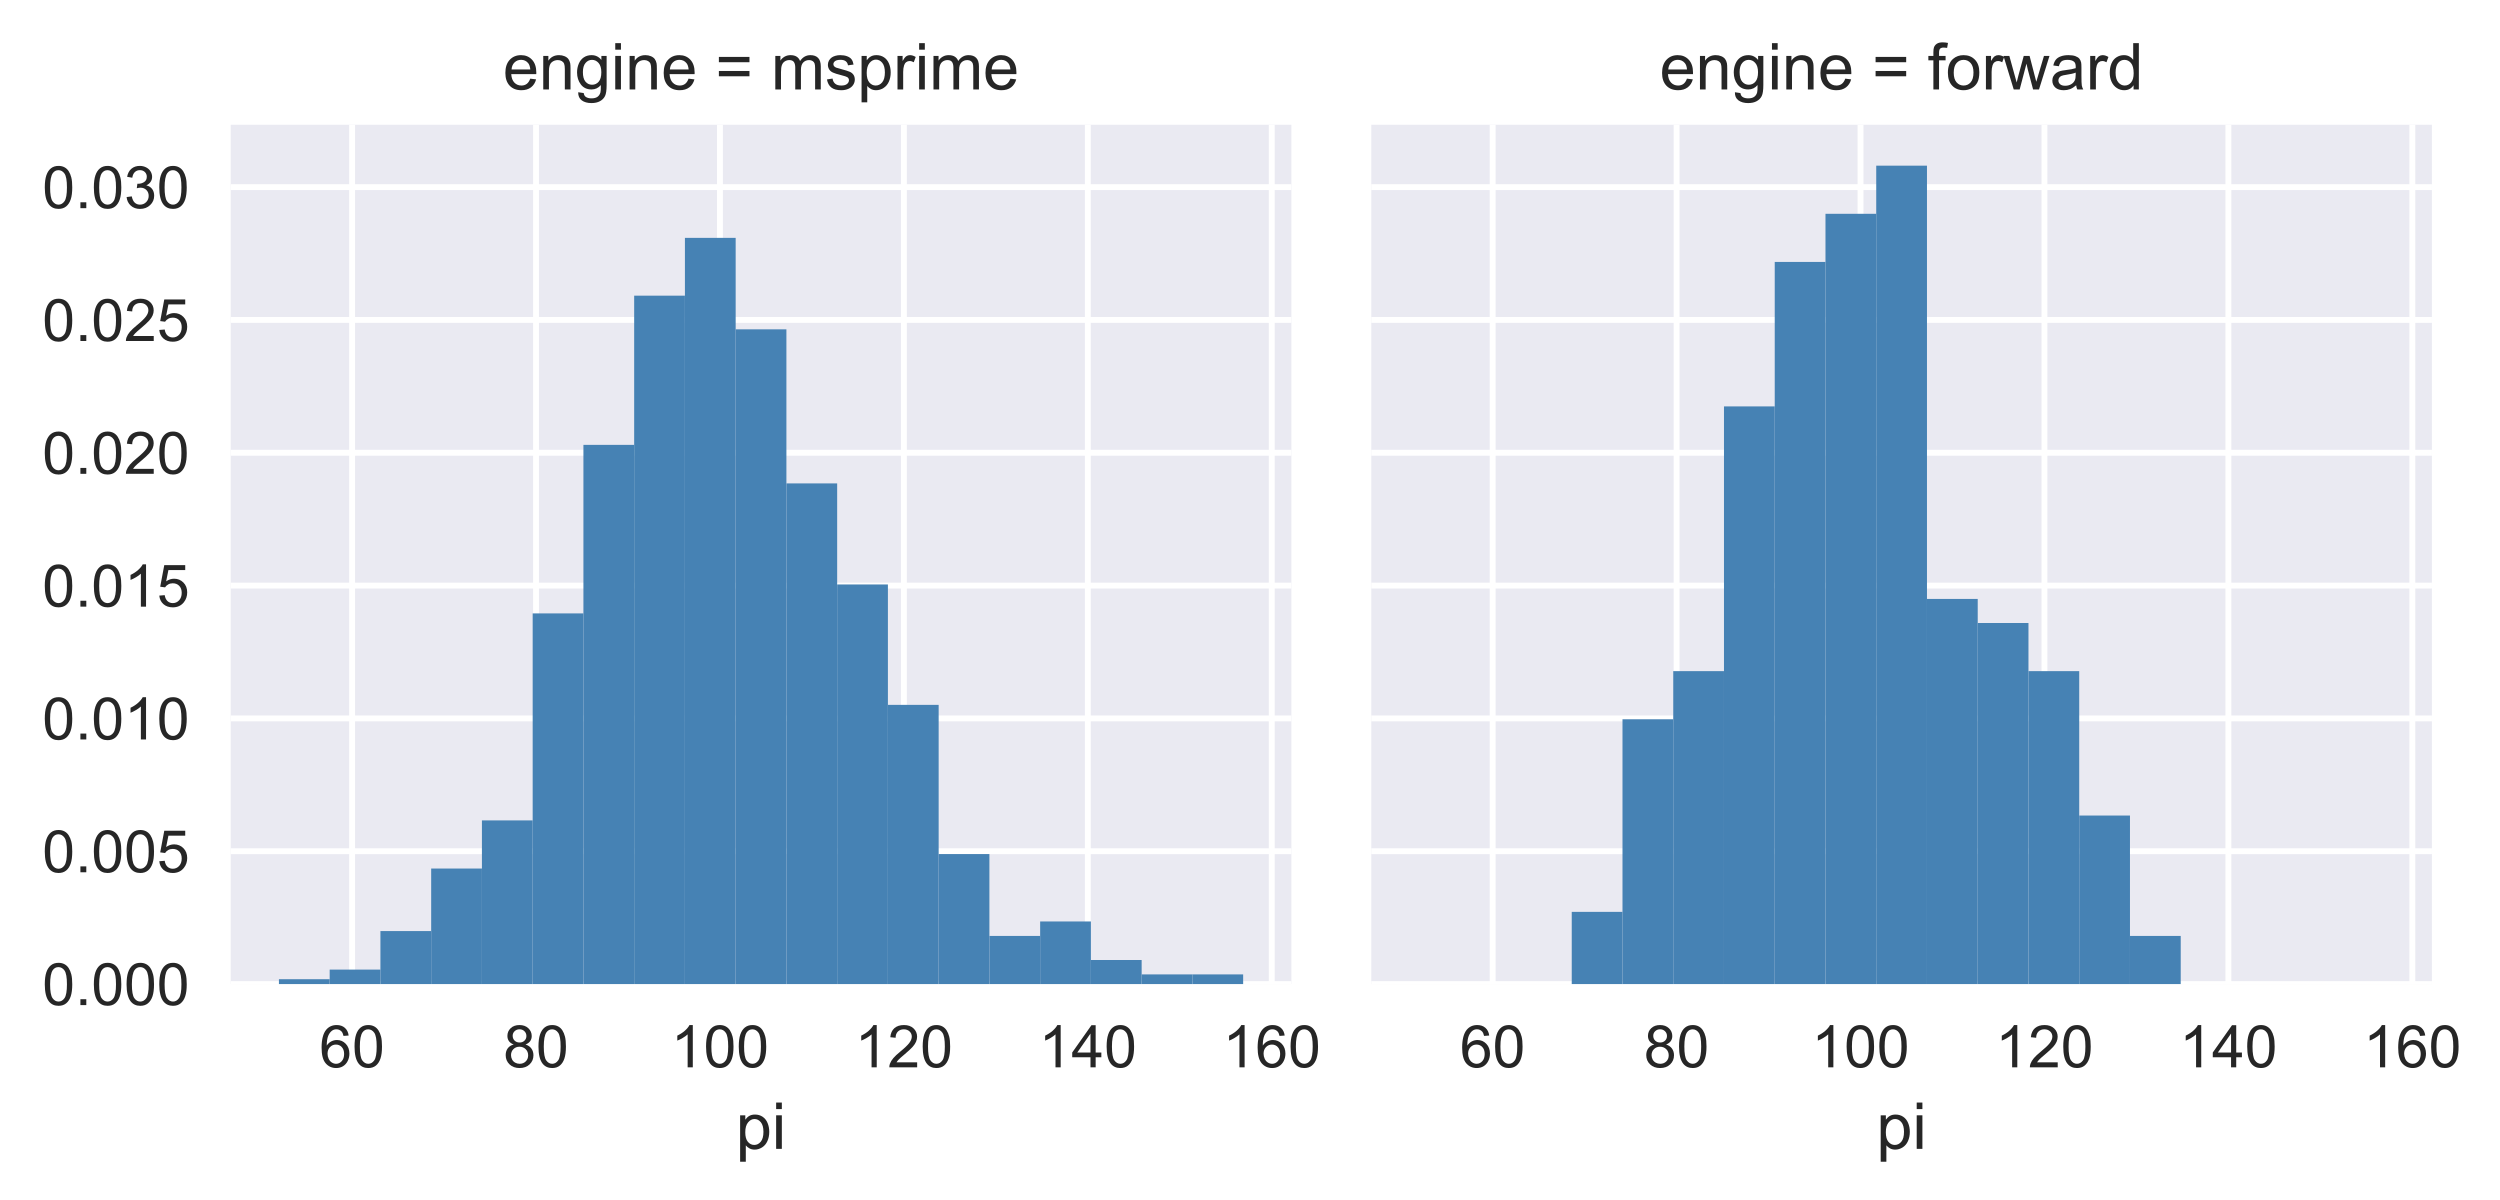 <?xml version="1.0" encoding="utf-8" standalone="no"?>
<!DOCTYPE svg PUBLIC "-//W3C//DTD SVG 1.1//EN"
  "http://www.w3.org/Graphics/SVG/1.1/DTD/svg11.dtd">
<!-- Created with matplotlib (http://matplotlib.org/) -->
<svg height="204pt" version="1.1" viewBox="0 0 425 204" width="425pt" xmlns="http://www.w3.org/2000/svg" xmlns:xlink="http://www.w3.org/1999/xlink">
 <defs>
  <style type="text/css">
*{stroke-linecap:butt;stroke-linejoin:round;}
  </style>
 </defs>
 <g id="figure_1">
  <g id="patch_1">
   <path d="M 0 204.693 
L 425.636 204.693 
L 425.636 0 
L 0 0 
z
" style="fill:#ffffff;"/>
  </g>
  <g id="axes_1">
   <g id="patch_2">
    <path d="M 39.222 167.288 
L 219.531 167.288 
L 219.531 21.208 
L 39.222 21.208 
z
" style="fill:#eaeaf2;"/>
   </g>
   <g id="matplotlib.axis_1">
    <g id="xtick_1">
     <g id="line2d_1">
      <path clip-path="url(#pf66bdaeaaf)" d="M 59.856 167.288 
L 59.856 21.208 
" style="fill:none;stroke:#ffffff;stroke-linecap:round;"/>
     </g>
     <g id="line2d_2"/>
     <g id="text_1">
      <!-- 60 -->
      <defs>
       <path d="M 49.75 54.047 
L 41.016 53.375 
Q 39.844 58.547 37.703 60.891 
Q 34.125 64.656 28.906 64.656 
Q 24.703 64.656 21.531 62.312 
Q 17.391 59.281 14.984 53.469 
Q 12.594 47.656 12.5 36.922 
Q 15.672 41.75 20.266 44.094 
Q 24.859 46.438 29.891 46.438 
Q 38.672 46.438 44.844 39.969 
Q 51.031 33.5 51.031 23.25 
Q 51.031 16.5 48.125 10.719 
Q 45.219 4.938 40.141 1.859 
Q 35.062 -1.219 28.609 -1.219 
Q 17.625 -1.219 10.688 6.859 
Q 3.766 14.938 3.766 33.5 
Q 3.766 54.25 11.422 63.672 
Q 18.109 71.875 29.438 71.875 
Q 37.891 71.875 43.281 67.141 
Q 48.688 62.406 49.75 54.047 
z
M 13.875 23.188 
Q 13.875 18.656 15.797 14.5 
Q 17.719 10.359 21.188 8.172 
Q 24.656 6 28.469 6 
Q 34.031 6 38.031 10.484 
Q 42.047 14.984 42.047 22.703 
Q 42.047 30.125 38.078 34.391 
Q 34.125 38.672 28.125 38.672 
Q 22.172 38.672 18.016 34.391 
Q 13.875 30.125 13.875 23.188 
z
" id="ArialMT-36"/>
       <path d="M 4.156 35.297 
Q 4.156 48 6.766 55.734 
Q 9.375 63.484 14.516 67.672 
Q 19.672 71.875 27.484 71.875 
Q 33.25 71.875 37.594 69.547 
Q 41.938 67.234 44.766 62.859 
Q 47.609 58.5 49.219 52.219 
Q 50.828 45.953 50.828 35.297 
Q 50.828 22.703 48.234 14.969 
Q 45.656 7.234 40.5 3 
Q 35.359 -1.219 27.484 -1.219 
Q 17.141 -1.219 11.234 6.203 
Q 4.156 15.141 4.156 35.297 
z
M 13.188 35.297 
Q 13.188 17.672 17.312 11.828 
Q 21.438 6 27.484 6 
Q 33.547 6 37.672 11.859 
Q 41.797 17.719 41.797 35.297 
Q 41.797 52.984 37.672 58.781 
Q 33.547 64.594 27.391 64.594 
Q 21.344 64.594 17.719 59.469 
Q 13.188 52.938 13.188 35.297 
z
" id="ArialMT-30"/>
      </defs>
      <g style="fill:#262626;" transform="translate(54.295 181.445)scale(0.1 -0.1)">
       <use xlink:href="#ArialMT-36"/>
       <use x="55.615" xlink:href="#ArialMT-30"/>
      </g>
     </g>
    </g>
    <g id="xtick_2">
     <g id="line2d_3">
      <path clip-path="url(#pf66bdaeaaf)" d="M 91.124 167.288 
L 91.124 21.208 
" style="fill:none;stroke:#ffffff;stroke-linecap:round;"/>
     </g>
     <g id="line2d_4"/>
     <g id="text_2">
      <!-- 80 -->
      <defs>
       <path d="M 17.672 38.812 
Q 12.203 40.828 9.562 44.531 
Q 6.938 48.25 6.938 53.422 
Q 6.938 61.234 12.547 66.547 
Q 18.172 71.875 27.484 71.875 
Q 36.859 71.875 42.578 66.422 
Q 48.297 60.984 48.297 53.172 
Q 48.297 48.188 45.672 44.5 
Q 43.062 40.828 37.75 38.812 
Q 44.344 36.672 47.781 31.875 
Q 51.219 27.094 51.219 20.453 
Q 51.219 11.281 44.719 5.031 
Q 38.234 -1.219 27.641 -1.219 
Q 17.047 -1.219 10.547 5.047 
Q 4.047 11.328 4.047 20.703 
Q 4.047 27.688 7.594 32.391 
Q 11.141 37.109 17.672 38.812 
z
M 15.922 53.719 
Q 15.922 48.641 19.188 45.406 
Q 22.469 42.188 27.688 42.188 
Q 32.766 42.188 36.016 45.375 
Q 39.266 48.578 39.266 53.219 
Q 39.266 58.062 35.906 61.359 
Q 32.562 64.656 27.594 64.656 
Q 22.562 64.656 19.234 61.422 
Q 15.922 58.203 15.922 53.719 
z
M 13.094 20.656 
Q 13.094 16.891 14.875 13.375 
Q 16.656 9.859 20.172 7.922 
Q 23.688 6 27.734 6 
Q 34.031 6 38.125 10.047 
Q 42.234 14.109 42.234 20.359 
Q 42.234 26.703 38.016 30.859 
Q 33.797 35.016 27.438 35.016 
Q 21.234 35.016 17.156 30.906 
Q 13.094 26.812 13.094 20.656 
z
" id="ArialMT-38"/>
      </defs>
      <g style="fill:#262626;" transform="translate(85.563 181.445)scale(0.1 -0.1)">
       <use xlink:href="#ArialMT-38"/>
       <use x="55.615" xlink:href="#ArialMT-30"/>
      </g>
     </g>
    </g>
    <g id="xtick_3">
     <g id="line2d_5">
      <path clip-path="url(#pf66bdaeaaf)" d="M 122.393 167.288 
L 122.393 21.208 
" style="fill:none;stroke:#ffffff;stroke-linecap:round;"/>
     </g>
     <g id="line2d_6"/>
     <g id="text_3">
      <!-- 100 -->
      <defs>
       <path d="M 37.25 0 
L 28.469 0 
L 28.469 56 
Q 25.297 52.984 20.141 49.953 
Q 14.984 46.922 10.891 45.406 
L 10.891 53.906 
Q 18.266 57.375 23.781 62.297 
Q 29.297 67.234 31.594 71.875 
L 37.25 71.875 
z
" id="ArialMT-31"/>
      </defs>
      <g style="fill:#262626;" transform="translate(114.052 181.445)scale(0.1 -0.1)">
       <use xlink:href="#ArialMT-31"/>
       <use x="55.615" xlink:href="#ArialMT-30"/>
       <use x="111.23" xlink:href="#ArialMT-30"/>
      </g>
     </g>
    </g>
    <g id="xtick_4">
     <g id="line2d_7">
      <path clip-path="url(#pf66bdaeaaf)" d="M 153.662 167.288 
L 153.662 21.208 
" style="fill:none;stroke:#ffffff;stroke-linecap:round;"/>
     </g>
     <g id="line2d_8"/>
     <g id="text_4">
      <!-- 120 -->
      <defs>
       <path d="M 50.344 8.453 
L 50.344 0 
L 3.031 0 
Q 2.938 3.172 4.047 6.109 
Q 5.859 10.938 9.828 15.625 
Q 13.812 20.312 21.344 26.469 
Q 33.016 36.031 37.109 41.625 
Q 41.219 47.219 41.219 52.203 
Q 41.219 57.422 37.469 61 
Q 33.734 64.594 27.734 64.594 
Q 21.391 64.594 17.578 60.781 
Q 13.766 56.984 13.719 50.25 
L 4.688 51.172 
Q 5.609 61.281 11.656 66.578 
Q 17.719 71.875 27.938 71.875 
Q 38.234 71.875 44.234 66.156 
Q 50.25 60.453 50.25 52 
Q 50.25 47.703 48.484 43.547 
Q 46.734 39.406 42.656 34.812 
Q 38.578 30.219 29.109 22.219 
Q 21.188 15.578 18.938 13.203 
Q 16.703 10.844 15.234 8.453 
z
" id="ArialMT-32"/>
      </defs>
      <g style="fill:#262626;" transform="translate(145.32 181.445)scale(0.1 -0.1)">
       <use xlink:href="#ArialMT-31"/>
       <use x="55.615" xlink:href="#ArialMT-32"/>
       <use x="111.23" xlink:href="#ArialMT-30"/>
      </g>
     </g>
    </g>
    <g id="xtick_5">
     <g id="line2d_9">
      <path clip-path="url(#pf66bdaeaaf)" d="M 184.93 167.288 
L 184.93 21.208 
" style="fill:none;stroke:#ffffff;stroke-linecap:round;"/>
     </g>
     <g id="line2d_10"/>
     <g id="text_5">
      <!-- 140 -->
      <defs>
       <path d="M 32.328 0 
L 32.328 17.141 
L 1.266 17.141 
L 1.266 25.203 
L 33.938 71.578 
L 41.109 71.578 
L 41.109 25.203 
L 50.781 25.203 
L 50.781 17.141 
L 41.109 17.141 
L 41.109 0 
z
M 32.328 25.203 
L 32.328 57.469 
L 9.906 25.203 
z
" id="ArialMT-34"/>
      </defs>
      <g style="fill:#262626;" transform="translate(176.589 181.445)scale(0.1 -0.1)">
       <use xlink:href="#ArialMT-31"/>
       <use x="55.615" xlink:href="#ArialMT-34"/>
       <use x="111.23" xlink:href="#ArialMT-30"/>
      </g>
     </g>
    </g>
    <g id="xtick_6">
     <g id="line2d_11">
      <path clip-path="url(#pf66bdaeaaf)" d="M 216.199 167.288 
L 216.199 21.208 
" style="fill:none;stroke:#ffffff;stroke-linecap:round;"/>
     </g>
     <g id="line2d_12"/>
     <g id="text_6">
      <!-- 160 -->
      <g style="fill:#262626;" transform="translate(207.858 181.445)scale(0.1 -0.1)">
       <use xlink:href="#ArialMT-31"/>
       <use x="55.615" xlink:href="#ArialMT-36"/>
       <use x="111.23" xlink:href="#ArialMT-30"/>
      </g>
     </g>
    </g>
    <g id="text_7">
     <!-- pi -->
     <defs>
      <path d="M 6.594 -19.875 
L 6.594 51.859 
L 14.594 51.859 
L 14.594 45.125 
Q 17.438 49.078 21 51.047 
Q 24.562 53.031 29.641 53.031 
Q 36.281 53.031 41.359 49.609 
Q 46.438 46.188 49.016 39.953 
Q 51.609 33.734 51.609 26.312 
Q 51.609 18.359 48.75 11.984 
Q 45.906 5.609 40.453 2.219 
Q 35.016 -1.172 29 -1.172 
Q 24.609 -1.172 21.109 0.688 
Q 17.625 2.547 15.375 5.375 
L 15.375 -19.875 
z
M 14.547 25.641 
Q 14.547 15.625 18.594 10.844 
Q 22.656 6.062 28.422 6.062 
Q 34.281 6.062 38.453 11.016 
Q 42.625 15.969 42.625 26.375 
Q 42.625 36.281 38.547 41.203 
Q 34.469 46.141 28.812 46.141 
Q 23.188 46.141 18.859 40.891 
Q 14.547 35.641 14.547 25.641 
z
" id="ArialMT-70"/>
      <path d="M 6.641 61.469 
L 6.641 71.578 
L 15.438 71.578 
L 15.438 61.469 
z
M 6.641 0 
L 6.641 51.859 
L 15.438 51.859 
L 15.438 0 
z
" id="ArialMT-69"/>
     </defs>
     <g style="fill:#262626;" transform="translate(125.096 195.307)scale(0.11 -0.11)">
      <use xlink:href="#ArialMT-70"/>
      <use x="55.615" xlink:href="#ArialMT-69"/>
     </g>
    </g>
   </g>
   <g id="matplotlib.axis_2">
    <g id="ytick_1">
     <g id="line2d_13">
      <path clip-path="url(#pf66bdaeaaf)" d="M 39.222 167.288 
L 219.531 167.288 
" style="fill:none;stroke:#ffffff;stroke-linecap:round;"/>
     </g>
     <g id="line2d_14"/>
     <g id="text_8">
      <!-- 0.000 -->
      <defs>
       <path d="M 9.078 0 
L 9.078 10.016 
L 19.094 10.016 
L 19.094 0 
z
" id="ArialMT-2e"/>
      </defs>
      <g style="fill:#262626;" transform="translate(7.2 170.867)scale(0.1 -0.1)">
       <use xlink:href="#ArialMT-30"/>
       <use x="55.615" xlink:href="#ArialMT-2e"/>
       <use x="83.398" xlink:href="#ArialMT-30"/>
       <use x="139.014" xlink:href="#ArialMT-30"/>
       <use x="194.629" xlink:href="#ArialMT-30"/>
      </g>
     </g>
    </g>
    <g id="ytick_2">
     <g id="line2d_15">
      <path clip-path="url(#pf66bdaeaaf)" d="M 39.222 144.708 
L 219.531 144.708 
" style="fill:none;stroke:#ffffff;stroke-linecap:round;"/>
     </g>
     <g id="line2d_16"/>
     <g id="text_9">
      <!-- 0.005 -->
      <defs>
       <path d="M 4.156 18.75 
L 13.375 19.531 
Q 14.406 12.797 18.141 9.391 
Q 21.875 6 27.156 6 
Q 33.5 6 37.891 10.781 
Q 42.281 15.578 42.281 23.484 
Q 42.281 31 38.062 35.344 
Q 33.844 39.703 27 39.703 
Q 22.75 39.703 19.328 37.766 
Q 15.922 35.844 13.969 32.766 
L 5.719 33.844 
L 12.641 70.609 
L 48.25 70.609 
L 48.25 62.203 
L 19.672 62.203 
L 15.828 42.969 
Q 22.266 47.469 29.344 47.469 
Q 38.719 47.469 45.156 40.969 
Q 51.609 34.469 51.609 24.266 
Q 51.609 14.547 45.953 7.469 
Q 39.062 -1.219 27.156 -1.219 
Q 17.391 -1.219 11.203 4.25 
Q 5.031 9.719 4.156 18.75 
z
" id="ArialMT-35"/>
      </defs>
      <g style="fill:#262626;" transform="translate(7.2 148.287)scale(0.1 -0.1)">
       <use xlink:href="#ArialMT-30"/>
       <use x="55.615" xlink:href="#ArialMT-2e"/>
       <use x="83.398" xlink:href="#ArialMT-30"/>
       <use x="139.014" xlink:href="#ArialMT-30"/>
       <use x="194.629" xlink:href="#ArialMT-35"/>
      </g>
     </g>
    </g>
    <g id="ytick_3">
     <g id="line2d_17">
      <path clip-path="url(#pf66bdaeaaf)" d="M 39.222 122.129 
L 219.531 122.129 
" style="fill:none;stroke:#ffffff;stroke-linecap:round;"/>
     </g>
     <g id="line2d_18"/>
     <g id="text_10">
      <!-- 0.010 -->
      <g style="fill:#262626;" transform="translate(7.2 125.708)scale(0.1 -0.1)">
       <use xlink:href="#ArialMT-30"/>
       <use x="55.615" xlink:href="#ArialMT-2e"/>
       <use x="83.398" xlink:href="#ArialMT-30"/>
       <use x="139.014" xlink:href="#ArialMT-31"/>
       <use x="194.629" xlink:href="#ArialMT-30"/>
      </g>
     </g>
    </g>
    <g id="ytick_4">
     <g id="line2d_19">
      <path clip-path="url(#pf66bdaeaaf)" d="M 39.222 99.549 
L 219.531 99.549 
" style="fill:none;stroke:#ffffff;stroke-linecap:round;"/>
     </g>
     <g id="line2d_20"/>
     <g id="text_11">
      <!-- 0.015 -->
      <g style="fill:#262626;" transform="translate(7.2 103.128)scale(0.1 -0.1)">
       <use xlink:href="#ArialMT-30"/>
       <use x="55.615" xlink:href="#ArialMT-2e"/>
       <use x="83.398" xlink:href="#ArialMT-30"/>
       <use x="139.014" xlink:href="#ArialMT-31"/>
       <use x="194.629" xlink:href="#ArialMT-35"/>
      </g>
     </g>
    </g>
    <g id="ytick_5">
     <g id="line2d_21">
      <path clip-path="url(#pf66bdaeaaf)" d="M 39.222 76.97 
L 219.531 76.97 
" style="fill:none;stroke:#ffffff;stroke-linecap:round;"/>
     </g>
     <g id="line2d_22"/>
     <g id="text_12">
      <!-- 0.020 -->
      <g style="fill:#262626;" transform="translate(7.2 80.549)scale(0.1 -0.1)">
       <use xlink:href="#ArialMT-30"/>
       <use x="55.615" xlink:href="#ArialMT-2e"/>
       <use x="83.398" xlink:href="#ArialMT-30"/>
       <use x="139.014" xlink:href="#ArialMT-32"/>
       <use x="194.629" xlink:href="#ArialMT-30"/>
      </g>
     </g>
    </g>
    <g id="ytick_6">
     <g id="line2d_23">
      <path clip-path="url(#pf66bdaeaaf)" d="M 39.222 54.39 
L 219.531 54.39 
" style="fill:none;stroke:#ffffff;stroke-linecap:round;"/>
     </g>
     <g id="line2d_24"/>
     <g id="text_13">
      <!-- 0.025 -->
      <g style="fill:#262626;" transform="translate(7.2 57.969)scale(0.1 -0.1)">
       <use xlink:href="#ArialMT-30"/>
       <use x="55.615" xlink:href="#ArialMT-2e"/>
       <use x="83.398" xlink:href="#ArialMT-30"/>
       <use x="139.014" xlink:href="#ArialMT-32"/>
       <use x="194.629" xlink:href="#ArialMT-35"/>
      </g>
     </g>
    </g>
    <g id="ytick_7">
     <g id="line2d_25">
      <path clip-path="url(#pf66bdaeaaf)" d="M 39.222 31.811 
L 219.531 31.811 
" style="fill:none;stroke:#ffffff;stroke-linecap:round;"/>
     </g>
     <g id="line2d_26"/>
     <g id="text_14">
      <!-- 0.030 -->
      <defs>
       <path d="M 4.203 18.891 
L 12.984 20.062 
Q 14.5 12.594 18.141 9.297 
Q 21.781 6 27 6 
Q 33.203 6 37.469 10.297 
Q 41.75 14.594 41.75 20.953 
Q 41.75 27 37.797 30.922 
Q 33.844 34.859 27.734 34.859 
Q 25.25 34.859 21.531 33.891 
L 22.516 41.609 
Q 23.391 41.5 23.922 41.5 
Q 29.547 41.5 34.031 44.422 
Q 38.531 47.359 38.531 53.469 
Q 38.531 58.297 35.25 61.469 
Q 31.984 64.656 26.812 64.656 
Q 21.688 64.656 18.266 61.422 
Q 14.844 58.203 13.875 51.766 
L 5.078 53.328 
Q 6.688 62.156 12.391 67.016 
Q 18.109 71.875 26.609 71.875 
Q 32.469 71.875 37.391 69.359 
Q 42.328 66.844 44.938 62.5 
Q 47.562 58.156 47.562 53.266 
Q 47.562 48.641 45.062 44.828 
Q 42.578 41.016 37.703 38.766 
Q 44.047 37.312 47.562 32.688 
Q 51.078 28.078 51.078 21.141 
Q 51.078 11.766 44.234 5.25 
Q 37.406 -1.266 26.953 -1.266 
Q 17.531 -1.266 11.297 4.344 
Q 5.078 9.969 4.203 18.891 
z
" id="ArialMT-33"/>
      </defs>
      <g style="fill:#262626;" transform="translate(7.2 35.39)scale(0.1 -0.1)">
       <use xlink:href="#ArialMT-30"/>
       <use x="55.615" xlink:href="#ArialMT-2e"/>
       <use x="83.398" xlink:href="#ArialMT-30"/>
       <use x="139.014" xlink:href="#ArialMT-33"/>
       <use x="194.629" xlink:href="#ArialMT-30"/>
      </g>
     </g>
    </g>
   </g>
   <g id="patch_3">
    <path clip-path="url(#pf66bdaeaaf)" d="M 47.418 167.288 
L 56.045 167.288 
L 56.045 166.469 
L 47.418 166.469 
z
" style="fill:#4682b4;"/>
   </g>
   <g id="patch_4">
    <path clip-path="url(#pf66bdaeaaf)" d="M 56.045 167.288 
L 64.672 167.288 
L 64.672 164.833 
L 56.045 164.833 
z
" style="fill:#4682b4;"/>
   </g>
   <g id="patch_5">
    <path clip-path="url(#pf66bdaeaaf)" d="M 64.672 167.288 
L 73.299 167.288 
L 73.299 158.286 
L 64.672 158.286 
z
" style="fill:#4682b4;"/>
   </g>
   <g id="patch_6">
    <path clip-path="url(#pf66bdaeaaf)" d="M 73.299 167.288 
L 81.927 167.288 
L 81.927 147.647 
L 73.299 147.647 
z
" style="fill:#4682b4;"/>
   </g>
   <g id="patch_7">
    <path clip-path="url(#pf66bdaeaaf)" d="M 81.927 167.288 
L 90.554 167.288 
L 90.554 139.463 
L 81.927 139.463 
z
" style="fill:#4682b4;"/>
   </g>
   <g id="patch_8">
    <path clip-path="url(#pf66bdaeaaf)" d="M 90.554 167.288 
L 99.181 167.288 
L 99.181 104.273 
L 90.554 104.273 
z
" style="fill:#4682b4;"/>
   </g>
   <g id="patch_9">
    <path clip-path="url(#pf66bdaeaaf)" d="M 99.181 167.288 
L 107.808 167.288 
L 107.808 75.63 
L 99.181 75.63 
z
" style="fill:#4682b4;"/>
   </g>
   <g id="patch_10">
    <path clip-path="url(#pf66bdaeaaf)" d="M 107.808 167.288 
L 116.436 167.288 
L 116.436 50.26 
L 107.808 50.26 
z
" style="fill:#4682b4;"/>
   </g>
   <g id="patch_11">
    <path clip-path="url(#pf66bdaeaaf)" d="M 116.436 167.288 
L 125.063 167.288 
L 125.063 40.439 
L 116.436 40.439 
z
" style="fill:#4682b4;"/>
   </g>
   <g id="patch_12">
    <path clip-path="url(#pf66bdaeaaf)" d="M 125.063 167.288 
L 133.69 167.288 
L 133.69 55.989 
L 125.063 55.989 
z
" style="fill:#4682b4;"/>
   </g>
   <g id="patch_13">
    <path clip-path="url(#pf66bdaeaaf)" d="M 133.69 167.288 
L 142.317 167.288 
L 142.317 82.177 
L 133.69 82.177 
z
" style="fill:#4682b4;"/>
   </g>
   <g id="patch_14">
    <path clip-path="url(#pf66bdaeaaf)" d="M 142.317 167.288 
L 150.944 167.288 
L 150.944 99.363 
L 142.317 99.363 
z
" style="fill:#4682b4;"/>
   </g>
   <g id="patch_15">
    <path clip-path="url(#pf66bdaeaaf)" d="M 150.944 167.288 
L 159.572 167.288 
L 159.572 119.822 
L 150.944 119.822 
z
" style="fill:#4682b4;"/>
   </g>
   <g id="patch_16">
    <path clip-path="url(#pf66bdaeaaf)" d="M 159.572 167.288 
L 168.199 167.288 
L 168.199 145.192 
L 159.572 145.192 
z
" style="fill:#4682b4;"/>
   </g>
   <g id="patch_17">
    <path clip-path="url(#pf66bdaeaaf)" d="M 168.199 167.288 
L 176.826 167.288 
L 176.826 159.104 
L 168.199 159.104 
z
" style="fill:#4682b4;"/>
   </g>
   <g id="patch_18">
    <path clip-path="url(#pf66bdaeaaf)" d="M 176.826 167.288 
L 185.453 167.288 
L 185.453 156.649 
L 176.826 156.649 
z
" style="fill:#4682b4;"/>
   </g>
   <g id="patch_19">
    <path clip-path="url(#pf66bdaeaaf)" d="M 185.453 167.288 
L 194.081 167.288 
L 194.081 163.196 
L 185.453 163.196 
z
" style="fill:#4682b4;"/>
   </g>
   <g id="patch_20">
    <path clip-path="url(#pf66bdaeaaf)" d="M 194.081 167.288 
L 202.708 167.288 
L 202.708 165.651 
L 194.081 165.651 
z
" style="fill:#4682b4;"/>
   </g>
   <g id="patch_21">
    <path clip-path="url(#pf66bdaeaaf)" d="M 202.708 167.288 
L 211.335 167.288 
L 211.335 165.651 
L 202.708 165.651 
z
" style="fill:#4682b4;"/>
   </g>
   <g id="patch_22">
    <path d="M 39.222 167.288 
L 39.222 21.208 
" style="fill:none;"/>
   </g>
   <g id="patch_23">
    <path d="M 39.222 167.288 
L 219.531 167.288 
" style="fill:none;"/>
   </g>
   <g id="text_15">
    <!-- engine = msprime -->
    <defs>
     <path d="M 42.094 16.703 
L 51.172 15.578 
Q 49.031 7.625 43.219 3.219 
Q 37.406 -1.172 28.375 -1.172 
Q 17 -1.172 10.328 5.828 
Q 3.656 12.844 3.656 25.484 
Q 3.656 38.578 10.391 45.797 
Q 17.141 53.031 27.875 53.031 
Q 38.281 53.031 44.875 45.953 
Q 51.469 38.875 51.469 26.031 
Q 51.469 25.25 51.422 23.688 
L 12.75 23.688 
Q 13.234 15.141 17.578 10.594 
Q 21.922 6.062 28.422 6.062 
Q 33.25 6.062 36.672 8.594 
Q 40.094 11.141 42.094 16.703 
z
M 13.234 30.906 
L 42.188 30.906 
Q 41.609 37.453 38.875 40.719 
Q 34.672 45.797 27.984 45.797 
Q 21.922 45.797 17.797 41.75 
Q 13.672 37.703 13.234 30.906 
z
" id="ArialMT-65"/>
     <path d="M 6.594 0 
L 6.594 51.859 
L 14.5 51.859 
L 14.5 44.484 
Q 20.219 53.031 31 53.031 
Q 35.688 53.031 39.625 51.344 
Q 43.562 49.656 45.516 46.922 
Q 47.469 44.188 48.25 40.438 
Q 48.734 37.984 48.734 31.891 
L 48.734 0 
L 39.938 0 
L 39.938 31.547 
Q 39.938 36.922 38.906 39.578 
Q 37.891 42.234 35.281 43.812 
Q 32.672 45.406 29.156 45.406 
Q 23.531 45.406 19.453 41.844 
Q 15.375 38.281 15.375 28.328 
L 15.375 0 
z
" id="ArialMT-6e"/>
     <path d="M 4.984 -4.297 
L 13.531 -5.562 
Q 14.062 -9.516 16.5 -11.328 
Q 19.781 -13.766 25.438 -13.766 
Q 31.547 -13.766 34.859 -11.328 
Q 38.188 -8.891 39.359 -4.5 
Q 40.047 -1.812 39.984 6.781 
Q 34.234 0 25.641 0 
Q 14.938 0 9.078 7.719 
Q 3.219 15.438 3.219 26.219 
Q 3.219 33.641 5.906 39.906 
Q 8.594 46.188 13.688 49.609 
Q 18.797 53.031 25.688 53.031 
Q 34.859 53.031 40.828 45.609 
L 40.828 51.859 
L 48.922 51.859 
L 48.922 7.031 
Q 48.922 -5.078 46.453 -10.125 
Q 44 -15.188 38.641 -18.109 
Q 33.297 -21.047 25.484 -21.047 
Q 16.219 -21.047 10.5 -16.875 
Q 4.781 -12.703 4.984 -4.297 
z
M 12.25 26.859 
Q 12.25 16.656 16.297 11.969 
Q 20.359 7.281 26.469 7.281 
Q 32.516 7.281 36.609 11.938 
Q 40.719 16.609 40.719 26.562 
Q 40.719 36.078 36.5 40.906 
Q 32.281 45.75 26.312 45.75 
Q 20.453 45.75 16.344 40.984 
Q 12.25 36.234 12.25 26.859 
z
" id="ArialMT-67"/>
     <path id="ArialMT-20"/>
     <path d="M 52.828 42.094 
L 5.562 42.094 
L 5.562 50.297 
L 52.828 50.297 
z
M 52.828 20.359 
L 5.562 20.359 
L 5.562 28.562 
L 52.828 28.562 
z
" id="ArialMT-3d"/>
     <path d="M 6.594 0 
L 6.594 51.859 
L 14.453 51.859 
L 14.453 44.578 
Q 16.891 48.391 20.938 50.703 
Q 25 53.031 30.172 53.031 
Q 35.938 53.031 39.625 50.641 
Q 43.312 48.25 44.828 43.953 
Q 50.984 53.031 60.844 53.031 
Q 68.562 53.031 72.703 48.75 
Q 76.859 44.484 76.859 35.594 
L 76.859 0 
L 68.109 0 
L 68.109 32.672 
Q 68.109 37.938 67.25 40.25 
Q 66.406 42.578 64.156 43.984 
Q 61.922 45.406 58.891 45.406 
Q 53.422 45.406 49.797 41.766 
Q 46.188 38.141 46.188 30.125 
L 46.188 0 
L 37.406 0 
L 37.406 33.688 
Q 37.406 39.547 35.25 42.469 
Q 33.109 45.406 28.219 45.406 
Q 24.516 45.406 21.359 43.453 
Q 18.219 41.5 16.797 37.734 
Q 15.375 33.984 15.375 26.906 
L 15.375 0 
z
" id="ArialMT-6d"/>
     <path d="M 3.078 15.484 
L 11.766 16.844 
Q 12.5 11.625 15.844 8.844 
Q 19.188 6.062 25.203 6.062 
Q 31.25 6.062 34.172 8.516 
Q 37.109 10.984 37.109 14.312 
Q 37.109 17.281 34.516 19 
Q 32.719 20.172 25.531 21.969 
Q 15.875 24.422 12.141 26.203 
Q 8.406 27.984 6.469 31.125 
Q 4.547 34.281 4.547 38.094 
Q 4.547 41.547 6.125 44.5 
Q 7.719 47.469 10.453 49.422 
Q 12.5 50.922 16.031 51.969 
Q 19.578 53.031 23.641 53.031 
Q 29.734 53.031 34.344 51.266 
Q 38.969 49.516 41.156 46.5 
Q 43.359 43.5 44.188 38.484 
L 35.594 37.312 
Q 35.016 41.312 32.203 43.547 
Q 29.391 45.797 24.266 45.797 
Q 18.219 45.797 15.625 43.797 
Q 13.031 41.797 13.031 39.109 
Q 13.031 37.406 14.109 36.031 
Q 15.188 34.625 17.484 33.688 
Q 18.797 33.203 25.25 31.453 
Q 34.578 28.953 38.25 27.359 
Q 41.938 25.781 44.031 22.75 
Q 46.141 19.734 46.141 15.234 
Q 46.141 10.844 43.578 6.953 
Q 41.016 3.078 36.172 0.953 
Q 31.344 -1.172 25.25 -1.172 
Q 15.141 -1.172 9.844 3.031 
Q 4.547 7.234 3.078 15.484 
z
" id="ArialMT-73"/>
     <path d="M 6.5 0 
L 6.5 51.859 
L 14.406 51.859 
L 14.406 44 
Q 17.438 49.516 20 51.266 
Q 22.562 53.031 25.641 53.031 
Q 30.078 53.031 34.672 50.203 
L 31.641 42.047 
Q 28.422 43.953 25.203 43.953 
Q 22.312 43.953 20.016 42.219 
Q 17.719 40.484 16.75 37.406 
Q 15.281 32.719 15.281 27.156 
L 15.281 0 
z
" id="ArialMT-72"/>
    </defs>
    <g style="fill:#262626;" transform="translate(85.51 15.208)scale(0.11 -0.11)">
     <use xlink:href="#ArialMT-65"/>
     <use x="55.615" xlink:href="#ArialMT-6e"/>
     <use x="111.23" xlink:href="#ArialMT-67"/>
     <use x="166.846" xlink:href="#ArialMT-69"/>
     <use x="189.062" xlink:href="#ArialMT-6e"/>
     <use x="244.678" xlink:href="#ArialMT-65"/>
     <use x="300.293" xlink:href="#ArialMT-20"/>
     <use x="328.076" xlink:href="#ArialMT-3d"/>
     <use x="386.475" xlink:href="#ArialMT-20"/>
     <use x="414.258" xlink:href="#ArialMT-6d"/>
     <use x="497.559" xlink:href="#ArialMT-73"/>
     <use x="547.559" xlink:href="#ArialMT-70"/>
     <use x="603.174" xlink:href="#ArialMT-72"/>
     <use x="636.475" xlink:href="#ArialMT-69"/>
     <use x="658.691" xlink:href="#ArialMT-6d"/>
     <use x="741.992" xlink:href="#ArialMT-65"/>
    </g>
   </g>
  </g>
  <g id="axes_2">
   <g id="patch_24">
    <path d="M 233.118 167.288 
L 413.427 167.288 
L 413.427 21.208 
L 233.118 21.208 
z
" style="fill:#eaeaf2;"/>
   </g>
   <g id="matplotlib.axis_3">
    <g id="xtick_7">
     <g id="line2d_27">
      <path clip-path="url(#p174eb4895a)" d="M 253.752 167.288 
L 253.752 21.208 
" style="fill:none;stroke:#ffffff;stroke-linecap:round;"/>
     </g>
     <g id="line2d_28"/>
     <g id="text_16">
      <!-- 60 -->
      <g style="fill:#262626;" transform="translate(248.191 181.445)scale(0.1 -0.1)">
       <use xlink:href="#ArialMT-36"/>
       <use x="55.615" xlink:href="#ArialMT-30"/>
      </g>
     </g>
    </g>
    <g id="xtick_8">
     <g id="line2d_29">
      <path clip-path="url(#p174eb4895a)" d="M 285.02 167.288 
L 285.02 21.208 
" style="fill:none;stroke:#ffffff;stroke-linecap:round;"/>
     </g>
     <g id="line2d_30"/>
     <g id="text_17">
      <!-- 80 -->
      <g style="fill:#262626;" transform="translate(279.459 181.445)scale(0.1 -0.1)">
       <use xlink:href="#ArialMT-38"/>
       <use x="55.615" xlink:href="#ArialMT-30"/>
      </g>
     </g>
    </g>
    <g id="xtick_9">
     <g id="line2d_31">
      <path clip-path="url(#p174eb4895a)" d="M 316.289 167.288 
L 316.289 21.208 
" style="fill:none;stroke:#ffffff;stroke-linecap:round;"/>
     </g>
     <g id="line2d_32"/>
     <g id="text_18">
      <!-- 100 -->
      <g style="fill:#262626;" transform="translate(307.948 181.445)scale(0.1 -0.1)">
       <use xlink:href="#ArialMT-31"/>
       <use x="55.615" xlink:href="#ArialMT-30"/>
       <use x="111.23" xlink:href="#ArialMT-30"/>
      </g>
     </g>
    </g>
    <g id="xtick_10">
     <g id="line2d_33">
      <path clip-path="url(#p174eb4895a)" d="M 347.558 167.288 
L 347.558 21.208 
" style="fill:none;stroke:#ffffff;stroke-linecap:round;"/>
     </g>
     <g id="line2d_34"/>
     <g id="text_19">
      <!-- 120 -->
      <g style="fill:#262626;" transform="translate(339.216 181.445)scale(0.1 -0.1)">
       <use xlink:href="#ArialMT-31"/>
       <use x="55.615" xlink:href="#ArialMT-32"/>
       <use x="111.23" xlink:href="#ArialMT-30"/>
      </g>
     </g>
    </g>
    <g id="xtick_11">
     <g id="line2d_35">
      <path clip-path="url(#p174eb4895a)" d="M 378.826 167.288 
L 378.826 21.208 
" style="fill:none;stroke:#ffffff;stroke-linecap:round;"/>
     </g>
     <g id="line2d_36"/>
     <g id="text_20">
      <!-- 140 -->
      <g style="fill:#262626;" transform="translate(370.485 181.445)scale(0.1 -0.1)">
       <use xlink:href="#ArialMT-31"/>
       <use x="55.615" xlink:href="#ArialMT-34"/>
       <use x="111.23" xlink:href="#ArialMT-30"/>
      </g>
     </g>
    </g>
    <g id="xtick_12">
     <g id="line2d_37">
      <path clip-path="url(#p174eb4895a)" d="M 410.095 167.288 
L 410.095 21.208 
" style="fill:none;stroke:#ffffff;stroke-linecap:round;"/>
     </g>
     <g id="line2d_38"/>
     <g id="text_21">
      <!-- 160 -->
      <g style="fill:#262626;" transform="translate(401.754 181.445)scale(0.1 -0.1)">
       <use xlink:href="#ArialMT-31"/>
       <use x="55.615" xlink:href="#ArialMT-36"/>
       <use x="111.23" xlink:href="#ArialMT-30"/>
      </g>
     </g>
    </g>
    <g id="text_22">
     <!-- pi -->
     <g style="fill:#262626;" transform="translate(318.992 195.307)scale(0.11 -0.11)">
      <use xlink:href="#ArialMT-70"/>
      <use x="55.615" xlink:href="#ArialMT-69"/>
     </g>
    </g>
   </g>
   <g id="matplotlib.axis_4">
    <g id="ytick_8">
     <g id="line2d_39">
      <path clip-path="url(#p174eb4895a)" d="M 233.118 167.288 
L 413.427 167.288 
" style="fill:none;stroke:#ffffff;stroke-linecap:round;"/>
     </g>
     <g id="line2d_40"/>
    </g>
    <g id="ytick_9">
     <g id="line2d_41">
      <path clip-path="url(#p174eb4895a)" d="M 233.118 144.708 
L 413.427 144.708 
" style="fill:none;stroke:#ffffff;stroke-linecap:round;"/>
     </g>
     <g id="line2d_42"/>
    </g>
    <g id="ytick_10">
     <g id="line2d_43">
      <path clip-path="url(#p174eb4895a)" d="M 233.118 122.129 
L 413.427 122.129 
" style="fill:none;stroke:#ffffff;stroke-linecap:round;"/>
     </g>
     <g id="line2d_44"/>
    </g>
    <g id="ytick_11">
     <g id="line2d_45">
      <path clip-path="url(#p174eb4895a)" d="M 233.118 99.549 
L 413.427 99.549 
" style="fill:none;stroke:#ffffff;stroke-linecap:round;"/>
     </g>
     <g id="line2d_46"/>
    </g>
    <g id="ytick_12">
     <g id="line2d_47">
      <path clip-path="url(#p174eb4895a)" d="M 233.118 76.97 
L 413.427 76.97 
" style="fill:none;stroke:#ffffff;stroke-linecap:round;"/>
     </g>
     <g id="line2d_48"/>
    </g>
    <g id="ytick_13">
     <g id="line2d_49">
      <path clip-path="url(#p174eb4895a)" d="M 233.118 54.39 
L 413.427 54.39 
" style="fill:none;stroke:#ffffff;stroke-linecap:round;"/>
     </g>
     <g id="line2d_50"/>
    </g>
    <g id="ytick_14">
     <g id="line2d_51">
      <path clip-path="url(#p174eb4895a)" d="M 233.118 31.811 
L 413.427 31.811 
" style="fill:none;stroke:#ffffff;stroke-linecap:round;"/>
     </g>
     <g id="line2d_52"/>
    </g>
   </g>
   <g id="patch_25">
    <path clip-path="url(#p174eb4895a)" d="M 241.314 167.288 
L 249.941 167.288 
L 249.941 167.288 
L 241.314 167.288 
z
" style="fill:#4682b4;"/>
   </g>
   <g id="patch_26">
    <path clip-path="url(#p174eb4895a)" d="M 249.941 167.288 
L 258.568 167.288 
L 258.568 167.288 
L 249.941 167.288 
z
" style="fill:#4682b4;"/>
   </g>
   <g id="patch_27">
    <path clip-path="url(#p174eb4895a)" d="M 258.568 167.288 
L 267.195 167.288 
L 267.195 167.288 
L 258.568 167.288 
z
" style="fill:#4682b4;"/>
   </g>
   <g id="patch_28">
    <path clip-path="url(#p174eb4895a)" d="M 267.195 167.288 
L 275.823 167.288 
L 275.823 155.012 
L 267.195 155.012 
z
" style="fill:#4682b4;"/>
   </g>
   <g id="patch_29">
    <path clip-path="url(#p174eb4895a)" d="M 275.823 167.288 
L 284.45 167.288 
L 284.45 122.277 
L 275.823 122.277 
z
" style="fill:#4682b4;"/>
   </g>
   <g id="patch_30">
    <path clip-path="url(#p174eb4895a)" d="M 284.45 167.288 
L 293.077 167.288 
L 293.077 114.093 
L 284.45 114.093 
z
" style="fill:#4682b4;"/>
   </g>
   <g id="patch_31">
    <path clip-path="url(#p174eb4895a)" d="M 293.077 167.288 
L 301.704 167.288 
L 301.704 69.083 
L 293.077 69.083 
z
" style="fill:#4682b4;"/>
   </g>
   <g id="patch_32">
    <path clip-path="url(#p174eb4895a)" d="M 301.704 167.288 
L 310.332 167.288 
L 310.332 44.531 
L 301.704 44.531 
z
" style="fill:#4682b4;"/>
   </g>
   <g id="patch_33">
    <path clip-path="url(#p174eb4895a)" d="M 310.332 167.288 
L 318.959 167.288 
L 318.959 36.348 
L 310.332 36.348 
z
" style="fill:#4682b4;"/>
   </g>
   <g id="patch_34">
    <path clip-path="url(#p174eb4895a)" d="M 318.959 167.288 
L 327.586 167.288 
L 327.586 28.164 
L 318.959 28.164 
z
" style="fill:#4682b4;"/>
   </g>
   <g id="patch_35">
    <path clip-path="url(#p174eb4895a)" d="M 327.586 167.288 
L 336.213 167.288 
L 336.213 101.818 
L 327.586 101.818 
z
" style="fill:#4682b4;"/>
   </g>
   <g id="patch_36">
    <path clip-path="url(#p174eb4895a)" d="M 336.213 167.288 
L 344.84 167.288 
L 344.84 105.91 
L 336.213 105.91 
z
" style="fill:#4682b4;"/>
   </g>
   <g id="patch_37">
    <path clip-path="url(#p174eb4895a)" d="M 344.84 167.288 
L 353.468 167.288 
L 353.468 114.093 
L 344.84 114.093 
z
" style="fill:#4682b4;"/>
   </g>
   <g id="patch_38">
    <path clip-path="url(#p174eb4895a)" d="M 353.468 167.288 
L 362.095 167.288 
L 362.095 138.645 
L 353.468 138.645 
z
" style="fill:#4682b4;"/>
   </g>
   <g id="patch_39">
    <path clip-path="url(#p174eb4895a)" d="M 362.095 167.288 
L 370.722 167.288 
L 370.722 159.104 
L 362.095 159.104 
z
" style="fill:#4682b4;"/>
   </g>
   <g id="patch_40">
    <path clip-path="url(#p174eb4895a)" d="M 370.722 167.288 
L 379.349 167.288 
L 379.349 167.288 
L 370.722 167.288 
z
" style="fill:#4682b4;"/>
   </g>
   <g id="patch_41">
    <path clip-path="url(#p174eb4895a)" d="M 379.349 167.288 
L 387.977 167.288 
L 387.977 167.288 
L 379.349 167.288 
z
" style="fill:#4682b4;"/>
   </g>
   <g id="patch_42">
    <path clip-path="url(#p174eb4895a)" d="M 387.977 167.288 
L 396.604 167.288 
L 396.604 167.288 
L 387.977 167.288 
z
" style="fill:#4682b4;"/>
   </g>
   <g id="patch_43">
    <path clip-path="url(#p174eb4895a)" d="M 396.604 167.288 
L 405.231 167.288 
L 405.231 167.288 
L 396.604 167.288 
z
" style="fill:#4682b4;"/>
   </g>
   <g id="patch_44">
    <path d="M 233.118 167.288 
L 233.118 21.208 
" style="fill:none;"/>
   </g>
   <g id="patch_45">
    <path d="M 233.118 167.288 
L 413.427 167.288 
" style="fill:none;"/>
   </g>
   <g id="text_23">
    <!-- engine = forward -->
    <defs>
     <path d="M 8.688 0 
L 8.688 45.016 
L 0.922 45.016 
L 0.922 51.859 
L 8.688 51.859 
L 8.688 57.375 
Q 8.688 62.594 9.625 65.141 
Q 10.891 68.562 14.078 70.672 
Q 17.281 72.797 23.047 72.797 
Q 26.766 72.797 31.25 71.922 
L 29.938 64.266 
Q 27.203 64.75 24.75 64.75 
Q 20.75 64.75 19.094 63.031 
Q 17.438 61.328 17.438 56.641 
L 17.438 51.859 
L 27.547 51.859 
L 27.547 45.016 
L 17.438 45.016 
L 17.438 0 
z
" id="ArialMT-66"/>
     <path d="M 3.328 25.922 
Q 3.328 40.328 11.328 47.266 
Q 18.016 53.031 27.641 53.031 
Q 38.328 53.031 45.109 46.016 
Q 51.906 39.016 51.906 26.656 
Q 51.906 16.656 48.906 10.906 
Q 45.906 5.172 40.156 2 
Q 34.422 -1.172 27.641 -1.172 
Q 16.75 -1.172 10.031 5.812 
Q 3.328 12.797 3.328 25.922 
z
M 12.359 25.922 
Q 12.359 15.969 16.703 11.016 
Q 21.047 6.062 27.641 6.062 
Q 34.188 6.062 38.531 11.031 
Q 42.875 16.016 42.875 26.219 
Q 42.875 35.844 38.5 40.797 
Q 34.125 45.75 27.641 45.75 
Q 21.047 45.75 16.703 40.812 
Q 12.359 35.891 12.359 25.922 
z
" id="ArialMT-6f"/>
     <path d="M 16.156 0 
L 0.297 51.859 
L 9.375 51.859 
L 17.625 21.922 
L 20.703 10.797 
Q 20.906 11.625 23.391 21.484 
L 31.641 51.859 
L 40.672 51.859 
L 48.438 21.781 
L 51.031 11.859 
L 54 21.875 
L 62.891 51.859 
L 71.438 51.859 
L 55.219 0 
L 46.094 0 
L 37.844 31.062 
L 35.844 39.891 
L 25.344 0 
z
" id="ArialMT-77"/>
     <path d="M 40.438 6.391 
Q 35.547 2.25 31.031 0.531 
Q 26.516 -1.172 21.344 -1.172 
Q 12.797 -1.172 8.203 3 
Q 3.609 7.172 3.609 13.672 
Q 3.609 17.484 5.344 20.625 
Q 7.078 23.781 9.891 25.688 
Q 12.703 27.594 16.219 28.562 
Q 18.797 29.25 24.031 29.891 
Q 34.672 31.156 39.703 32.906 
Q 39.75 34.719 39.75 35.203 
Q 39.75 40.578 37.25 42.781 
Q 33.891 45.75 27.25 45.75 
Q 21.047 45.75 18.094 43.578 
Q 15.141 41.406 13.719 35.891 
L 5.125 37.062 
Q 6.297 42.578 8.984 45.969 
Q 11.672 49.359 16.75 51.188 
Q 21.828 53.031 28.516 53.031 
Q 35.156 53.031 39.297 51.469 
Q 43.453 49.906 45.406 47.531 
Q 47.359 45.172 48.141 41.547 
Q 48.578 39.312 48.578 33.453 
L 48.578 21.734 
Q 48.578 9.469 49.141 6.219 
Q 49.703 2.984 51.375 0 
L 42.188 0 
Q 40.828 2.734 40.438 6.391 
z
M 39.703 26.031 
Q 34.906 24.078 25.344 22.703 
Q 19.922 21.922 17.672 20.938 
Q 15.438 19.969 14.203 18.094 
Q 12.984 16.219 12.984 13.922 
Q 12.984 10.406 15.641 8.062 
Q 18.312 5.719 23.438 5.719 
Q 28.516 5.719 32.469 7.938 
Q 36.422 10.156 38.281 14.016 
Q 39.703 17 39.703 22.797 
z
" id="ArialMT-61"/>
     <path d="M 40.234 0 
L 40.234 6.547 
Q 35.297 -1.172 25.734 -1.172 
Q 19.531 -1.172 14.328 2.25 
Q 9.125 5.672 6.266 11.797 
Q 3.422 17.922 3.422 25.875 
Q 3.422 33.641 6 39.969 
Q 8.594 46.297 13.766 49.656 
Q 18.953 53.031 25.344 53.031 
Q 30.031 53.031 33.688 51.047 
Q 37.359 49.078 39.656 45.906 
L 39.656 71.578 
L 48.391 71.578 
L 48.391 0 
z
M 12.453 25.875 
Q 12.453 15.922 16.641 10.984 
Q 20.844 6.062 26.562 6.062 
Q 32.328 6.062 36.344 10.766 
Q 40.375 15.484 40.375 25.141 
Q 40.375 35.797 36.266 40.766 
Q 32.172 45.75 26.172 45.75 
Q 20.312 45.75 16.375 40.969 
Q 12.453 36.188 12.453 25.875 
z
" id="ArialMT-64"/>
    </defs>
    <g style="fill:#262626;" transform="translate(282.151 15.208)scale(0.11 -0.11)">
     <use xlink:href="#ArialMT-65"/>
     <use x="55.615" xlink:href="#ArialMT-6e"/>
     <use x="111.23" xlink:href="#ArialMT-67"/>
     <use x="166.846" xlink:href="#ArialMT-69"/>
     <use x="189.062" xlink:href="#ArialMT-6e"/>
     <use x="244.678" xlink:href="#ArialMT-65"/>
     <use x="300.293" xlink:href="#ArialMT-20"/>
     <use x="328.076" xlink:href="#ArialMT-3d"/>
     <use x="386.475" xlink:href="#ArialMT-20"/>
     <use x="414.258" xlink:href="#ArialMT-66"/>
     <use x="442.041" xlink:href="#ArialMT-6f"/>
     <use x="497.656" xlink:href="#ArialMT-72"/>
     <use x="530.957" xlink:href="#ArialMT-77"/>
     <use x="603.174" xlink:href="#ArialMT-61"/>
     <use x="658.789" xlink:href="#ArialMT-72"/>
     <use x="692.09" xlink:href="#ArialMT-64"/>
    </g>
   </g>
  </g>
 </g>
 <defs>
  <clipPath id="pf66bdaeaaf">
   <rect height="146.08" width="180.309" x="39.222" y="21.208"/>
  </clipPath>
  <clipPath id="p174eb4895a">
   <rect height="146.08" width="180.309" x="233.118" y="21.208"/>
  </clipPath>
 </defs>
</svg>
